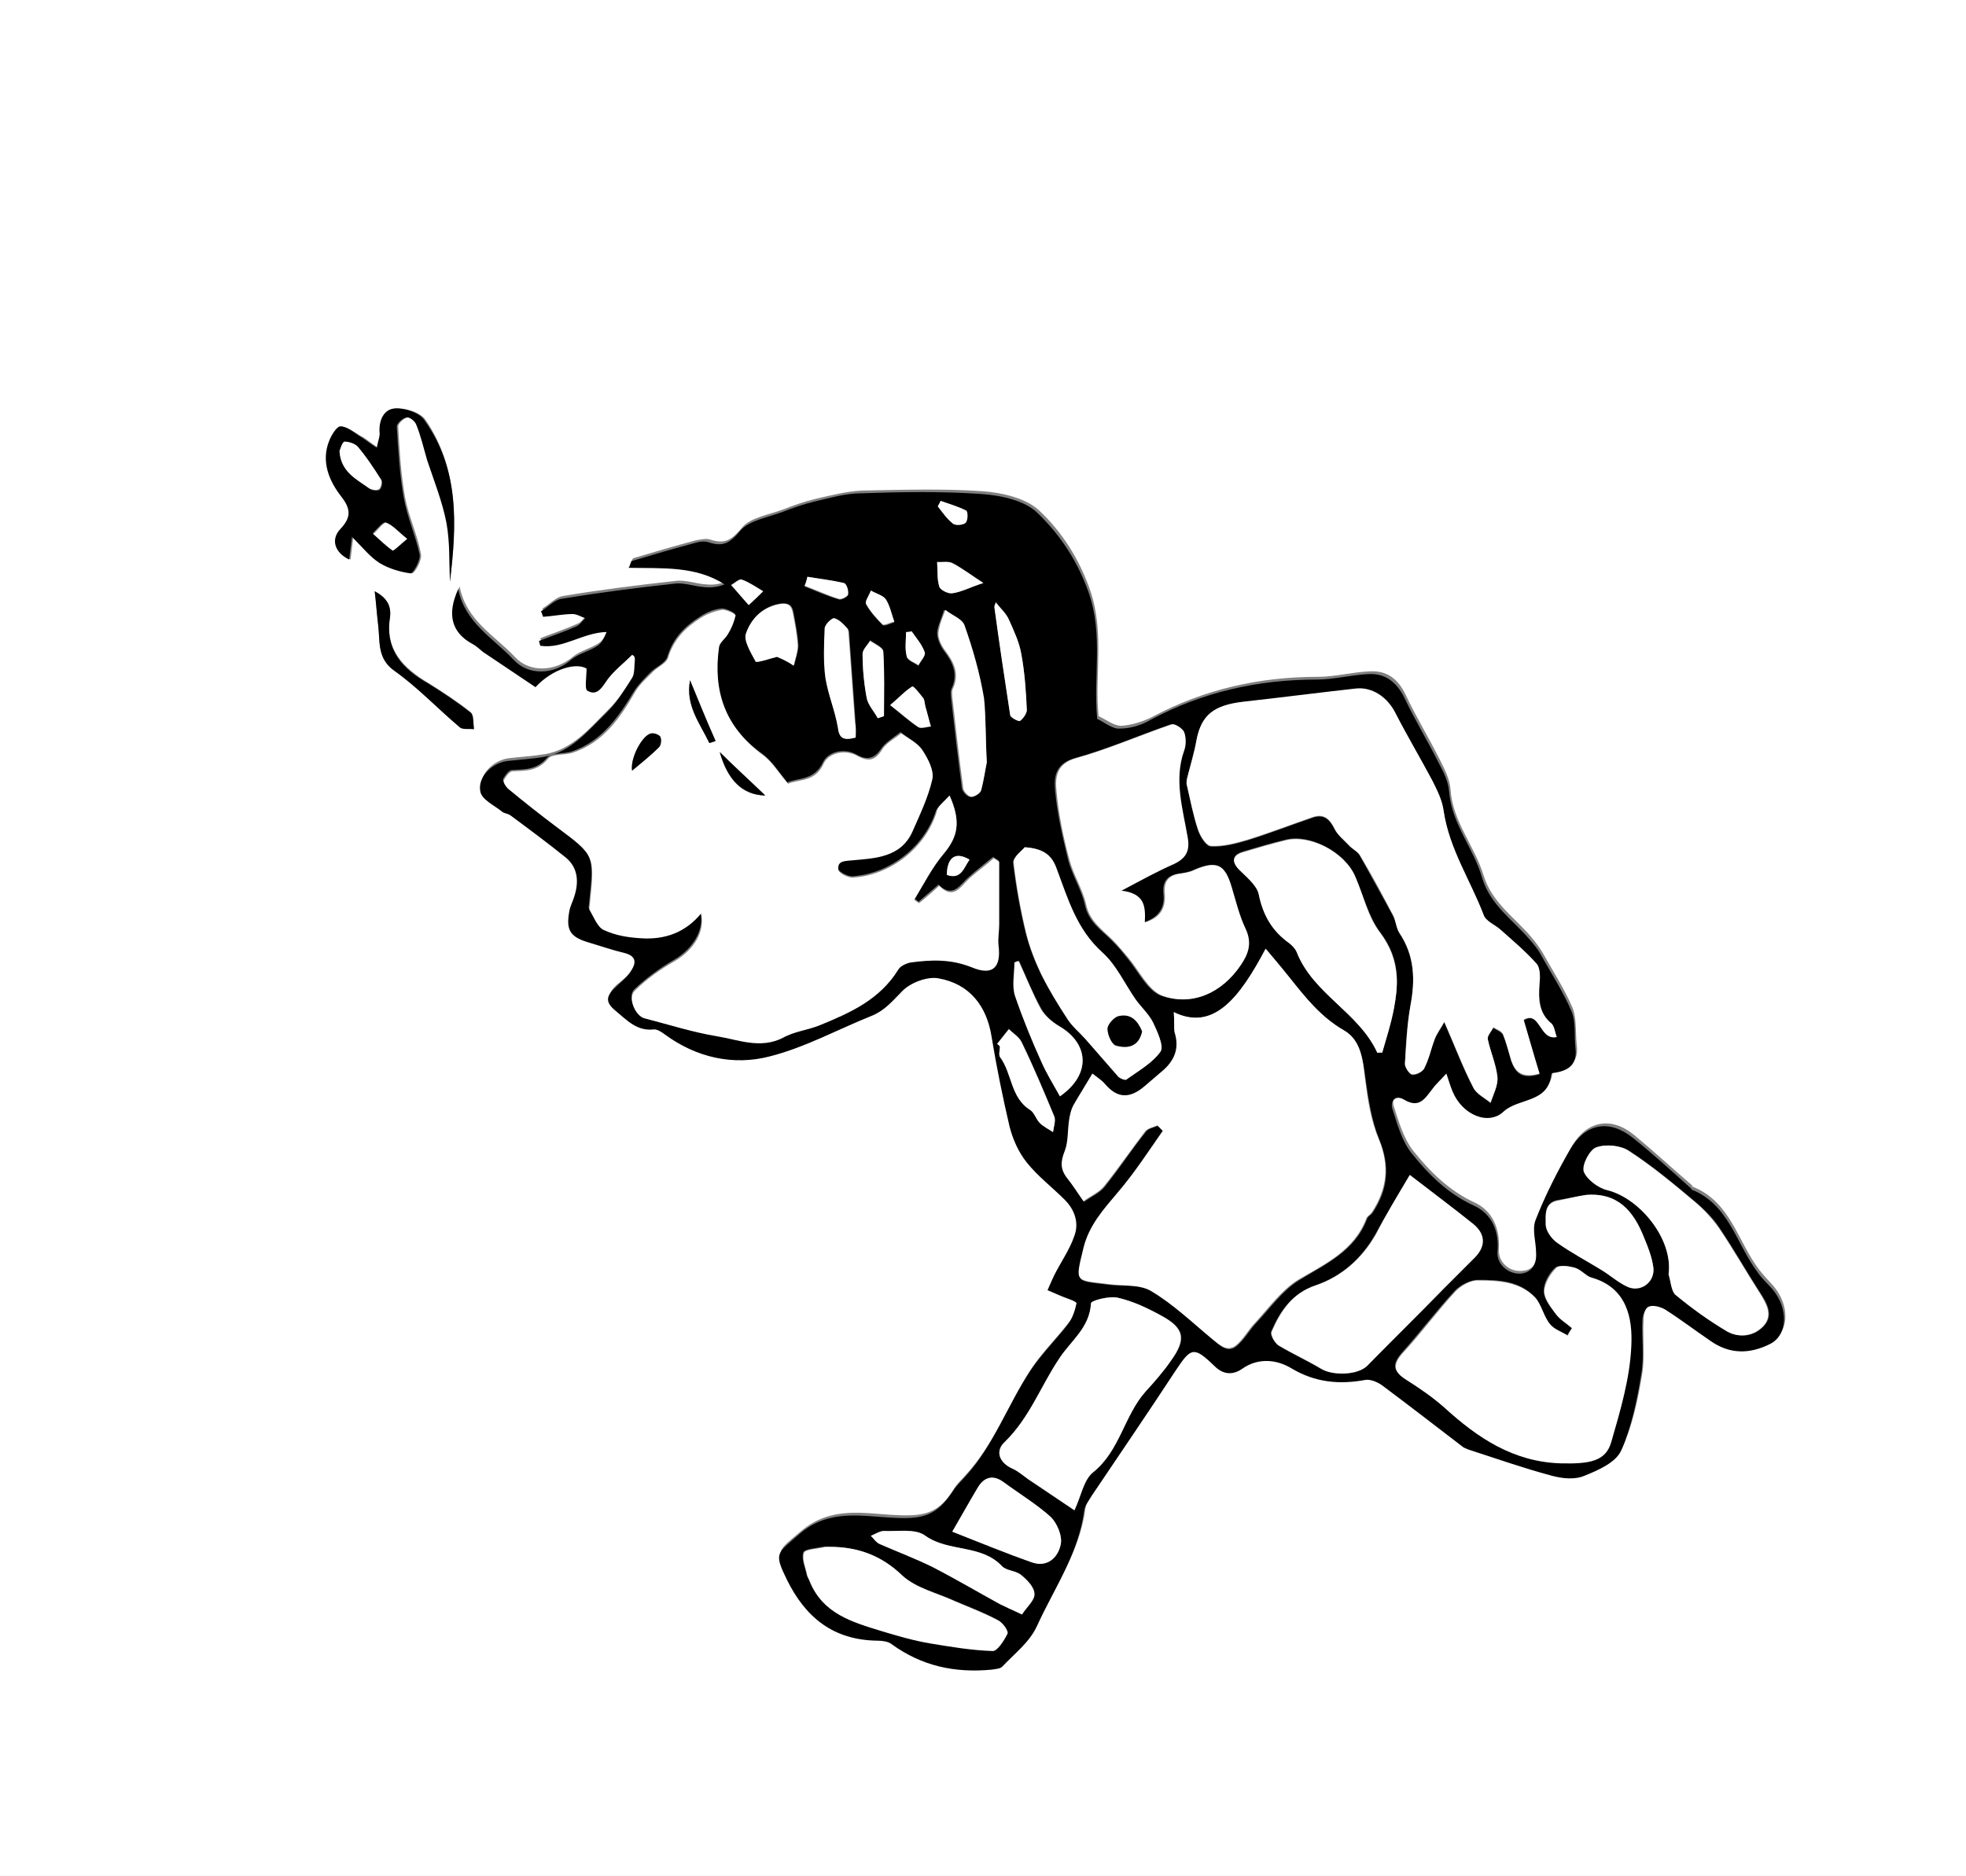 <?xml version="1.0" encoding="utf-8"?>
<!-- Generator: Adobe Illustrator 22.1.0, SVG Export Plug-In . SVG Version: 6.00 Build 0)  -->
<svg version="1.1" id="Layer_1" xmlns="http://www.w3.org/2000/svg" xmlns:xlink="http://www.w3.org/1999/xlink" x="0px" y="0px"
	 viewBox="0 0 284.9 271.9" style="enable-background:new 0 0 284.9 271.9;" xml:space="preserve">
<rect x="0" y="0" width="284.9" height="271.9" fill="#808080" stroke="none"/>
<style type="text/css">
	.st0{fill:#FFFFFF;}
</style>
<g>
	<g>
		<path class="st0" d="M0,271.9C0,181.3,0,90.6,0,0c94.9,0,189.9,0,284.9,0c0,90.6,0,181.3,0,271.9C190,271.9,95,271.9,0,271.9z
			 M91.6,94.9c0.2,0.1,0.4,0.2,0.6,0.3c-0.1,0.9,0.1,2-0.4,2.7c-1.1,1.8-2.2,3.6-3.7,5c-2.6,2.6-5.1,5.7-9.1,6.4
			c-1.8,0.3-3.6,0.4-5.3,0.6c-2.2,0.3-4.3,2.3-3.9,4.4c0.2,1.1,2,2,3.1,2.9c0.4,0.3,1,0.3,1.3,0.6c2.7,2,5.4,4,8,6.1
			c1.8,1.5,1.9,3.5,1.2,5.7c-0.2,0.7-0.6,1.4-0.7,2.1c-0.5,2.8,0.1,3.8,2.8,4.5c1.7,0.5,3.4,1.1,5.1,1.5c2.1,0.5,1.7,1.7,0.9,2.9
			c-0.5,0.8-1.3,1.5-2.1,2.1c-1.3,1.2-1.5,2.1,0,3.4c1.7,1.4,3.1,3,5.6,2.7c0.5-0.1,1.1,0.4,1.5,0.7c4.6,3.4,10,4.5,15.3,3.2
			c5.1-1.3,9.9-3.9,14.8-5.9c1.9-0.7,3-2.2,4.4-3.6c1.2-1.2,3.6-2.1,5.2-1.8c4.5,0.7,7,4,7.7,8.5c0.7,4.4,1.5,8.7,2.6,13
			c0.4,1.8,1.3,3.7,2.5,5.2c1.6,2,3.7,3.6,5.5,5.4c1.5,1.4,2.1,3.3,1.4,5.2c-0.7,2.1-2,3.9-3,5.9c-0.3,0.6-0.6,1.3-0.9,2
			c0.7,0.3,1.4,0.6,2.1,0.9c0.7,0.3,2.1,0.8,2.1,1c-0.1,1-0.5,2.2-1.2,3c-1.7,2.3-3.9,4.4-5.5,6.8c-3.3,5-5.3,10.8-9.4,15.3
			c-0.6,0.7-1.3,1.3-1.8,2.1c-2.2,3.6-4.2,4.1-8.4,3.9c-4.6-0.2-9.4-1.4-13.8,2.3c-3.4,2.9-3.8,2.7-1.9,6.6
			c2.6,5.5,6.7,8.9,13.1,8.9c0.7,0,1.6,0.1,2.1,0.5c4.4,3.2,9.2,4.2,14.5,3.7c0.6-0.1,1.3-0.1,1.6-0.5c1.7-1.8,3.9-3.5,4.9-5.7
			c2.5-5.5,6.1-10.6,6.9-16.8c0.1-0.8,0.6-1.5,1.1-2.2c4.1-6.1,8.2-12.1,12.2-18.2c2.2-3.4,2.6-3.5,5.6-0.6c1.3,1.3,2.7,1.3,4,0.4
			c2.4-1.6,5-1.3,7.1-0.1c3.5,2.1,6.9,2.4,10.8,1.7c0.7-0.1,1.7,0.3,2.4,0.8c4,2.9,7.8,6,11.8,9c0.2,0.1,0.4,0.2,0.7,0.3
			c4,1.3,8,2.7,12.1,3.8c1.5,0.4,3.3,0.5,4.7,0c2-0.8,4.5-1.9,5.3-3.6c1.5-3.4,2.3-7.2,2.9-10.9c0.4-2.6,0-5.3,0.2-8
			c0-0.7,0.4-1.8,0.9-2c0.7-0.2,1.8,0,2.4,0.4c2.2,1.4,4.4,3,6.5,4.5c2.8,1.9,5.7,2,8.7,0.5c2.6-1.3,2.7-5.2,0.3-8
			c-0.7-0.8-1.5-1.6-2.1-2.4c-3.1-4.1-4.1-9.8-9.6-12c-0.1,0-0.1-0.1-0.1-0.2c-2.8-2.4-5.5-4.9-8.4-7.3c-3.3-2.7-6.8-2.1-9,1.6
			c-1.9,3.3-3.7,6.8-5.1,10.4c-0.5,1.3,0,3.1,0.1,4.7c0,1.6-0.5,2.9-2.2,3c-1.9,0.2-3.5-1.3-3.4-3.1c0.2-3-0.9-5.6-3.5-6.8
			c-3.7-1.7-6.5-4.5-8.9-7.5c-1.4-1.8-2.1-4.2-2.8-6.4c-0.4-1.2,0.4-2.1,1.7-1.4c2.2,1.3,3.1-0.2,4.1-1.6c0.5-0.7,1.2-1.3,2-2.2
			c0.4,1.2,0.6,1.9,0.9,2.6c1.4,3.4,5.2,5,7.4,2.9c2.1-2,6.5-1.2,6.9-5.4c0-0.1,0.3-0.2,0.4-0.2c2.1-0.3,3.4-1.2,3.1-3.6
			c-0.2-1.8,0-3.8-0.6-5.4c-1.2-2.8-2.9-5.4-4.4-8.1c-0.5-0.8-1.1-1.6-1.7-2.3c-2.4-2.8-5.6-4.9-6.8-8.8c-1.3-4.3-4.5-7.8-4.8-12.5
			c-0.1-1.4-0.8-2.8-1.5-4.2c-1.6-3.2-3.5-6.3-5-9.5c-1.1-2.3-2.7-3.5-5.1-3.4c-2.6,0.1-5.1,0.8-7.6,0.8c-8.5,0-16.5,1.8-24,5.8
			c-1.4,0.7-3,1.2-4.5,1.3c-1.1,0-2.2-0.9-3.3-1.4c-0.6-6,0.9-12-1.2-18.2c-1.6-4.6-4.1-8.5-7.4-11.6c-1.9-1.8-5.4-2.6-8.2-2.8
			c-5.8-0.4-11.6-0.2-17.4-0.1c-2.3,0.1-4.6,0.7-6.8,1.2c-1.6,0.4-3.1,0.9-4.6,1.5c-2.1,0.8-4.9,1.2-6.1,2.7
			c-1.5,1.8-2.5,2.4-4.6,1.7c-0.6-0.2-1.3,0-2,0.1c-3,0.8-6.1,1.7-9.1,2.6c-0.2,0.1-0.3,0.5-0.5,1c4.9,0,9.7-0.3,13.9,2.4
			c-1,0.4-1.9,0.5-2.9,0.4c-1.5-0.1-3-0.7-4.4-0.5c-5.5,0.6-11,1.3-16.4,2.2c-1,0.2-1.9,1.2-2.9,1.8c0.1,0.3,0.2,0.6,0.3,0.8
			c1.4-0.1,2.8-0.4,4.3-0.4c0.6,0,1.2,0.4,1.8,0.6c-0.4,0.4-0.8,1-1.3,1.2c-1.8,0.8-3.6,1.4-5.4,2.1c0.1,0.2,0.1,0.5,0.2,0.7
			c3.3,0.5,6.2-1.9,9.6-2c-0.3,0.8-0.7,1.6-1.3,2c-1.2,0.8-2.7,1.1-3.8,2c-2.5,2.1-6.2,2.4-8.4,0c-2.9-3.1-7-5.2-8-10.2
			c-1.7,3.7-0.9,6.3,2,7.9c0.6,0.3,1,0.8,1.6,1.2c2.6,1.7,5.1,3.4,7.6,5.1c2.5-2.6,5.8-3.6,7.4-2.7c0,1.3-0.4,2.9,0.1,3.2
			c1.5,0.9,2.2-0.6,3-1.7C89.1,97.1,90.4,96.1,91.6,94.9z M65.2,84.3c1-8.2,1.3-16.3-3.5-23.4c-0.7-1.1-2.9-1.8-4.3-1.7
			c-1.5,0.1-2.4,1.6-2.2,3.4c0,0.6-0.2,1.2-0.4,2.3c-1.1-0.7-1.7-1.3-2.5-1.7c-0.9-0.5-1.8-1.3-2.8-1.4c-0.5,0-1.2,1.3-1.6,2.1
			c-1.2,3,0,5.8,1.7,8c1.5,2,1.5,3.1-0.1,4.8c-1.5,1.5-0.9,3.4,1.3,4.4c0.1-0.9,0.2-1.7,0.4-3.3c1.6,1.6,2.6,2.9,4,3.8
			c1.3,0.8,2.9,1.3,4.5,1.5c0.4,0,1.5-1.9,1.3-2.8c-0.5-2.8-1.8-5.5-2.3-8.2c-0.6-3.4-0.8-6.8-1-10.3c0-0.4,0.8-1.2,1.4-1.3
			c0.4-0.1,1.2,0.6,1.4,1c0.6,1.7,1,3.5,1.6,5.2c0.9,3,2.2,6,2.8,9.1C65.2,78.5,65.1,81.4,65.2,84.3z M54.3,85.7
			c0.2,1.7,0.3,3.2,0.5,4.8c0.3,2.3-0.2,4.8,2.3,6.6c3.4,2.4,6.3,5.5,9.5,8.2c0.5,0.4,1.4,0.2,2.1,0.3c-0.1-0.8,0-2-0.5-2.4
			c-1.9-1.5-4-2.9-6.1-4.2c-3.7-2.2-6.3-4.9-5.6-9.5C56.8,87.6,55.8,86.5,54.3,85.7z"/>
		<path d="M91.6,94.9c-1.2,1.2-2.5,2.2-3.5,3.5c-0.8,1.1-1.5,2.6-3,1.7c-0.4-0.3-0.1-1.9-0.1-3.2c-1.5-0.9-4.9,0-7.4,2.7
			c-2.5-1.7-5.1-3.4-7.6-5.1c-0.5-0.4-1-0.9-1.6-1.2c-2.9-1.6-3.7-4.2-2-7.9c1,4.9,5.1,7.1,8,10.2c2.2,2.4,5.9,2.2,8.4,0
			c1.1-0.9,2.6-1.2,3.8-2c0.6-0.4,1-1.2,1.3-2c-3.5,0.1-6.3,2.5-9.6,2c-0.1-0.2-0.1-0.5-0.2-0.7c1.8-0.7,3.6-1.3,5.4-2.1
			c0.5-0.2,0.9-0.8,1.3-1.2C84.2,89.4,83.6,89,83,89c-1.4,0-2.8,0.3-4.3,0.4c-0.1-0.3-0.2-0.6-0.3-0.8c1-0.6,1.9-1.6,2.9-1.8
			c5.5-0.9,10.9-1.6,16.4-2.2c1.4-0.2,2.9,0.4,4.4,0.5c0.9,0.1,1.9,0,2.9-0.4c-4.2-2.7-9-2.3-13.9-2.4c0.3-0.5,0.3-1,0.5-1
			c3-0.9,6.1-1.8,9.1-2.6c0.6-0.2,1.4-0.3,2-0.1c2.1,0.7,3.1,0.1,4.6-1.7c1.3-1.5,4-1.9,6.1-2.7c1.5-0.6,3-1.1,4.6-1.5
			c2.2-0.5,4.5-1.2,6.8-1.2c5.8-0.2,11.7-0.3,17.4,0.1c2.8,0.2,6.3,0.9,8.2,2.8c3.3,3.2,5.8,7,7.4,11.6c2.1,6.1,0.6,12.2,1.2,18.2
			c1.1,0.5,2.2,1.5,3.3,1.4c1.5,0,3.2-0.5,4.5-1.3c7.5-4,15.5-5.8,24-5.8c2.5,0,5.1-0.7,7.6-0.8c2.4-0.1,4,1.2,5.1,3.4
			c1.5,3.2,3.4,6.3,5,9.5c0.7,1.3,1.4,2.7,1.5,4.2c0.4,4.7,3.6,8.2,4.8,12.5c1.2,3.9,4.4,6,6.8,8.8c0.6,0.7,1.3,1.5,1.7,2.3
			c1.5,2.7,3.2,5.3,4.4,8.1c0.7,1.6,0.4,3.6,0.6,5.4c0.3,2.4-1,3.3-3.1,3.6c-0.2,0-0.4,0.1-0.4,0.2c-0.4,4.2-4.7,3.4-6.9,5.4
			c-2.2,2.1-6,0.5-7.4-2.9c-0.3-0.7-0.5-1.4-0.9-2.6c-0.8,0.9-1.5,1.5-2,2.2c-1.1,1.4-1.9,2.9-4.1,1.6c-1.3-0.8-2.1,0.2-1.7,1.4
			c0.7,2.2,1.4,4.7,2.8,6.4c2.4,3,5.2,5.8,8.9,7.5c2.7,1.2,3.8,3.8,3.5,6.8c-0.1,1.7,1.5,3.2,3.4,3.1c1.7-0.2,2.3-1.5,2.2-3
			c0-1.6-0.6-3.3-0.1-4.7c1.4-3.6,3.2-7.1,5.1-10.4c2.2-3.7,5.6-4.3,9-1.6c2.9,2.3,5.6,4.8,8.4,7.3c0.1,0.1,0.1,0.2,0.1,0.2
			c5.5,2.2,6.5,7.9,9.6,12c0.6,0.9,1.4,1.6,2.1,2.4c2.4,2.8,2.3,6.7-0.3,8c-3,1.5-5.9,1.5-8.7-0.5c-2.2-1.5-4.3-3.1-6.5-4.5
			c-0.7-0.4-1.8-0.7-2.4-0.4c-0.5,0.2-0.9,1.3-0.9,2c-0.1,2.7,0.3,5.4-0.2,8c-0.6,3.7-1.4,7.5-2.9,10.9c-0.8,1.7-3.3,2.8-5.3,3.6
			c-1.4,0.6-3.2,0.4-4.7,0c-4.1-1.1-8.1-2.5-12.1-3.8c-0.2-0.1-0.5-0.2-0.7-0.3c-3.9-3-7.8-6-11.8-9c-0.7-0.5-1.7-0.9-2.4-0.8
			c-3.8,0.7-7.3,0.4-10.8-1.7c-2-1.2-4.7-1.6-7.1,0.1c-1.3,0.9-2.7,0.9-4-0.4c-3-2.9-3.4-2.7-5.6,0.6c-4,6.1-8.1,12.1-12.2,18.2
			c-0.4,0.7-1,1.4-1.1,2.2c-0.8,6.2-4.4,11.3-6.9,16.8c-1,2.2-3.2,3.9-4.9,5.7c-0.3,0.4-1.1,0.4-1.6,0.5c-5.3,0.5-10.1-0.5-14.5-3.7
			c-0.5-0.4-1.4-0.5-2.1-0.5c-6.4-0.1-10.4-3.4-13.1-8.9c-1.9-3.9-1.4-3.7,1.9-6.6c4.3-3.7,9.1-2.5,13.8-2.3
			c4.2,0.2,6.1-0.4,8.4-3.9c0.5-0.8,1.2-1.4,1.8-2.1c4.1-4.5,6.1-10.3,9.4-15.3c1.6-2.4,3.7-4.5,5.5-6.8c0.6-0.8,1-2,1.2-3
			c0-0.3-1.4-0.7-2.1-1c-0.7-0.3-1.4-0.6-2.1-0.9c0.3-0.7,0.6-1.3,0.9-2c1-2,2.3-3.8,3-5.9c0.7-1.9,0-3.8-1.4-5.2
			c-1.8-1.8-3.9-3.4-5.5-5.4c-1.2-1.5-2-3.3-2.5-5.2c-1-4.3-1.9-8.7-2.6-13c-0.7-4.5-3.2-7.7-7.7-8.5c-1.6-0.3-4,0.6-5.2,1.8
			c-1.4,1.4-2.5,2.8-4.4,3.6c-5,2-9.7,4.6-14.8,5.9c-5.3,1.4-10.7,0.2-15.3-3.2c-0.4-0.3-1-0.7-1.5-0.7c-2.5,0.3-3.9-1.3-5.6-2.7
			c-1.6-1.3-1.3-2.2,0-3.4c0.7-0.7,1.5-1.3,2.1-2.1c0.8-1.2,1.2-2.4-0.9-2.9c-1.7-0.4-3.4-1-5.1-1.5c-2.7-0.8-3.3-1.8-2.8-4.5
			c0.1-0.7,0.5-1.4,0.7-2.1c0.7-2.1,0.6-4.2-1.2-5.7c-2.6-2.1-5.3-4.1-8-6.1c-0.4-0.3-1-0.3-1.3-0.6c-1.1-0.9-2.9-1.7-3.1-2.9
			c-0.4-2.1,1.7-4.1,3.9-4.4c1.8-0.2,3.6-0.3,5.3-0.6c4-0.7,6.4-3.8,9.1-6.4c1.5-1.5,2.6-3.3,3.7-5c0.4-0.7,0.3-1.8,0.4-2.7
			C92,95.1,91.8,95,91.6,94.9z M137.6,115.3c-0.8,1-1.7,1.5-2,2.3c-1.6,5-6.5,9-12,9.4c-0.7,0.1-2.1-0.7-2.2-1.1
			c-0.1-1.2,0.8-1.2,2-1.4c3.3-0.3,7-0.4,8.7-4.1c1.2-2.4,2.4-4.9,2.9-7.6c0.3-1.2-0.6-3-1.4-4.2c-0.7-1-2-1.6-3.1-2.5
			c-1,0.8-2.2,1.5-2.8,2.4c-1,1.5-2.1,1.7-3.5,0.9c-1.9-1.1-4.2-0.4-4.9,1c-1.3,2.8-3.7,2.3-5.2,3c-1.3-1.6-2.3-3.2-3.7-4.2
			c-5.4-3.9-7.3-9.2-6.3-15.6c0.1-0.7,1-1.2,1.3-1.9c0.5-0.9,0.9-1.8,1.1-2.7c0-0.2-1.4-0.9-2-0.8c-1.1,0.1-2.2,0.6-3.1,1.2
			c-2.2,1.4-3.9,3.1-4.7,5.8c-0.3,0.9-1.5,1.4-2.3,2.1c-0.8,0.8-1.7,1.7-2.4,2.7c-2.3,3.8-4.7,7.4-9.1,8.9c-1.2,0.4-3,0.2-3.6,0.9
			c-1.5,1.8-3.2,1.7-5.1,1.8c-0.5,0-1,0.8-1.3,1.3c-0.1,0.2,0.3,0.9,0.6,1.2c2.4,1.9,4.7,3.8,7.1,5.6c5.5,4.1,5.5,4.1,4.8,10.9
			c0,0.4-0.2,0.9,0,1.2c0.6,1,1.1,2.4,2,2.8c1.7,0.7,3.7,1,5.5,1.2c3.3,0.2,6.3-0.7,8.6-3.6c0.6,2.6-1.1,5.3-3.8,6.9
			c-2.1,1.2-4.1,2.7-5.8,4.3c-1,1,0.1,3.7,1.4,4c3.5,0.9,7,2,10.5,2.6c3.2,0.5,6.3,2,9.6,0.2c1.6-0.9,3.6-1.1,5.3-1.8
			c4.4-1.8,8.8-3.8,11.4-8.1c0.3-0.5,1.2-0.9,1.8-1c3-0.4,5.8-0.5,8.8,0.7c3,1.3,4.2,0,3.9-3.2c-0.1-1,0.1-2,0.1-3c0-3,0-6,0-9.1
			c-0.3-0.2-0.5-0.3-0.8-0.5c-1.2,1-2.4,1.9-3.5,2.9c-1.3,1.1-2.3,3.2-4.4,1.1c-1,0.9-2,1.7-2.9,2.5c-0.2-0.2-0.5-0.4-0.7-0.5
			c1.4-2.2,2.6-4.6,4.3-6.7C138.8,121.3,139.3,119.1,137.6,115.3z M170.1,146.7c0.1,1.3,0,2.2,0.2,3c0.7,2.2,0.1,3.9-1.5,5.4
			c-0.9,0.8-1.9,1.6-2.8,2.4c-2.2,1.9-4,1.8-5.8-0.3c-0.5-0.6-1.2-1-1.8-1.5c-1,1.7-1.9,3.1-2.7,4.5c-0.4,0.7-0.6,1.6-0.7,2.4
			c-0.2,1.4-0.1,3-0.6,4.3c-0.6,1.5-0.7,2.6,0.3,3.9c0.8,1,1.5,2.1,2.4,3.4c1.1-0.8,2.3-1.3,3-2.2c2.1-2.6,3.9-5.4,6-8
			c0.3-0.4,1.1-0.6,1.7-0.8c0.3,0.3,0.5,0.5,0.8,0.8c-2.2,3-4.1,6.2-6.5,8.9c-2.1,2.4-4.2,4.7-5,8.1c-1.3,5.1-1.3,4.6,3.5,5.2
			c2.1,0.3,4.6-0.1,6.3,1c3.2,1.9,6,4.6,8.9,7c1,0.8,2.1,2,3.4,0.9c1.1-0.9,1.8-2.2,2.8-3.3c2-2.1,3.8-4.7,6.2-6.2
			c3.9-2.4,8.1-4.2,9.9-8.9c0.1-0.4,0.6-0.6,0.8-0.9c2.2-3.3,2.6-6.7,1-10.6c-1.1-2.7-1.6-5.8-2-8.8c-0.4-2.7-0.6-5.6-3.1-7
			c-3.3-1.9-5.6-4.8-7.9-7.7c-1.1-1.3-2.2-2.6-3.4-4.1C179.6,144.7,175.9,149.5,170.1,146.7z M225.6,150.3c-0.2-0.6-0.3-1.4-0.7-1.8
			c-1.9-1.6-1.9-3.7-1.8-5.9c0.1-0.9,0.1-2.2-0.4-2.8c-1.6-1.8-3.5-3.4-5.3-5c-0.8-0.7-2.1-1.2-2.4-2.1c-1.9-5-5-9.6-5.8-15.1
			c-0.2-1.5-0.9-3-1.6-4.3c-1.7-3.3-3.6-6.4-5.3-9.7c-1.3-2.5-3.5-4-5.9-3.7c-5.4,0.6-10.8,1.3-16.2,1.9c-4.4,0.5-6.1,1.9-6.8,5.5
			c-0.4,1.9-1,3.8-1.4,5.7c-0.1,0.3-0.1,0.6,0,0.9c0.5,2.2,0.9,4.3,1.6,6.4c0.3,1,1.2,2.4,1.9,2.4c1.8,0.1,3.6-0.4,5.3-0.9
			c3.2-1,6.3-2.2,9.5-3.3c1.6-0.5,2.4,0.3,3.1,1.7c0.5,0.9,1.4,1.6,2.1,2.4c0.5,0.5,1.3,0.9,1.6,1.5c1.6,2.9,3.2,5.8,4.8,8.7
			c0.4,0.8,0.5,1.8,0.9,2.5c2.2,3.3,2.3,6.7,1.6,10.5c-0.5,2.7-0.7,5.6-0.8,8.4c0,0.5,0.6,1.5,1,1.6c0.6,0.1,1.5-0.4,1.8-0.9
			c0.6-1.3,0.9-2.8,1.5-4.2c0.3-0.8,0.9-1.6,1.4-2.5c1.5,3.5,2.7,6.6,4.2,9.5c0.5,0.9,1.7,1.5,2.5,2.2c0.4-1.2,1.1-2.5,1-3.7
			c-0.2-1.9-1-3.6-1.4-5.5c-0.1-0.5,0.5-1.1,0.8-1.7c0.5,0.3,1.2,0.6,1.4,1c0.5,1.2,0.8,2.5,1.2,3.8c0.6,1.7,1.5,2.7,4.1,1.9
			c-0.8-2.6-1.5-5.1-2.3-7.8C223.2,146.4,223,150.8,225.6,150.3z M227.8,192.5c-0.2,0.3-0.5,0.7-0.7,1c-0.9-0.5-2-0.9-2.6-1.7
			c-0.9-1.1-1.2-2.7-2.1-3.8c-2.2-2.4-5.3-2.5-8.2-2.5c-1.1,0-2.5,0.7-3.3,1.5c-2.7,2.9-5.1,6.1-7.7,9c-1.5,1.7-1.4,2.7,0.5,3.9
			s3.8,2.5,5.5,4c4.9,4.4,10,7.8,16.9,8.1c4.2,0.1,6.5-0.4,7.3-3.1c1.3-4.6,2.7-9.2,2.9-13.9c0.2-4-0.7-8.5-5.8-9.9
			c-0.8-0.2-1.5-1.1-2.3-1.4c-0.9-0.2-2.3-0.4-2.8,0c-0.9,0.8-1.7,2.2-1.7,3.4c0,1.1,0.9,2.3,1.7,3.3
			C226.1,191.3,227,191.8,227.8,192.5z M162.5,129.1c3-1.6,5.2-2.8,7.5-3.9c1.6-0.8,2.3-1.7,1.9-3.9c-0.7-4.1-2-8.2-0.5-12.5
			c0.3-0.8,0.3-1.9,0-2.7c-0.2-0.5-1.3-1.2-1.8-1.1c-4.6,1.6-9.2,3.6-13.9,4.9c-2.8,0.8-3,2.8-2.8,4.7c0.3,3.4,1.1,6.8,1.9,10.1
			c0.6,2.2,1.9,4.2,2.4,6.4c0.5,2.5,2.4,3.7,3.9,5.2c0.8,0.8,1.5,1.6,2.2,2.5c1.6,1.9,2.9,4.7,4.9,5.5c4.4,1.6,8.7-0.4,11.4-4.4
			c1.1-1.6,1.7-3.3,0.7-5.3c-0.9-1.9-1.4-4-2-6c-1-3.3-2.2-3.9-5.4-2.5c-0.6,0.3-1.3,0.4-1.9,0.5c-1.8,0.2-2.6,1.1-2.4,3
			c0.2,1.8-0.5,3.3-2.9,4.1C165.9,131.5,165.9,129.5,162.5,129.1z M204.3,170.3c-1.9,3.2-3.5,5.9-5,8.6c-2,3.5-4.9,6.1-8.7,7.4
			c-3.4,1.2-5.1,3.7-6.4,6.7c-0.2,0.5,0.5,1.6,1,2c2,1.2,4.2,2.2,6.2,3.4c1.7,1,5.3,1,6.6-0.4c3.8-3.7,7.5-7.5,11.2-11.3
			c1.5-1.5,3-3,4.5-4.5c1.6-1.7,1.4-3.4-0.3-4.8C210.5,175,207.4,172.7,204.3,170.3z M155.7,218.9c1-2.2,1.4-4.4,2.7-5.5
			c3.8-3.2,4.5-8.2,7.6-11.7c1.3-1.5,2.6-2.9,3.7-4.5c2.3-3.1,2-4.7-1.4-6.5c-2-1.1-4.1-2.1-6.3-2.6c-1.2-0.3-3.9,0.4-3.9,0.8
			c-0.2,3.5-2.9,5.4-4.6,8c-2.6,4-4.3,8.6-7.9,12.1c-1.5,1.4-0.7,3.1,1.2,3.9c0.8,0.3,1.5,1,2.2,1.5
			C151.1,215.9,153.3,217.3,155.7,218.9z M199.6,152.6c0.2,0,0.5-0.1,0.7-0.1c0.6-2.1,1.2-4.3,1.7-6.4c0.3-1.5,0.5-3.1,0.4-4.7
			c-0.1-2.3-0.9-4.3-2.4-6.3c-1.7-2.3-2.4-5.3-3.6-8.1c-1.5-3.5-6.6-6.2-10.1-5.3c-2.1,0.5-4.1,1.1-6.1,1.7
			c-1.4,0.4-1.9,1.2-0.7,2.5c1.1,1.1,2.6,2.3,2.9,3.6c0.6,3,1.9,5.4,4.4,7.1c0.5,0.3,0.9,0.8,1.1,1.3
			C190.3,144.1,196.9,146.7,199.6,152.6z M148.5,122.8c-0.4,0.5-1.7,1.4-1.7,2.2c0.4,3.4,1,6.8,1.8,10.1c0.5,2,1.3,4.1,2.2,6
			c1.1,2.3,2.5,4.4,3.8,6.5c0.7,1.1,1.7,1.9,2.6,2.9c1.6,1.8,3.2,3.7,4.8,5.5c0.2,0.3,0.9,0.6,1.1,0.4c1.8-1.3,3.8-2.4,5-4.1
			c0.5-0.8-0.4-2.9-1.1-4.2c-0.6-1.2-1.7-2.2-2.5-3.3c-1.6-2.3-2.8-5-4.8-6.8c-3.7-3.3-5-7.7-6.6-12
			C152.6,124.1,151.4,123,148.5,122.8z M241.8,184.7c0.3,1,0.3,2.3,1,2.9c2.4,2,4.9,3.8,7.6,5.4c1.8,1,3.9,0.7,5.3-0.9
			c1.3-1.5,0.4-3.2-0.6-4.7c-2-3.1-3.8-6.3-5.9-9.4c-0.9-1.4-2.2-2.7-3.5-3.8c-3.1-2.6-6.2-5.2-9.6-7.4c-1.2-0.8-3.4-1-4.7-0.5
			c-1,0.4-2.1,2.6-1.8,3.5c0.4,1.2,2,2.4,3.4,2.7C237.8,173.7,242.5,179.7,241.8,184.7z M120.2,224.2c-0.3,0-0.7-0.1-1,0
			c-1,0.2-2.6,0.3-2.8,0.8c-0.3,1,0.3,2.2,0.5,3.3c0.1,0.3,0.3,0.6,0.4,0.9c1.9,4.6,6.1,5.9,10.3,7.1c2.4,0.7,4.7,1.4,7.1,1.8
			c3,0.5,6,1,9,1.1c0.8,0,1.7-1.5,2.2-2.5c0.2-0.4-0.7-1.6-1.3-1.9c-2-1.1-4.2-1.9-6.3-2.8c-2.6-1.2-5.6-1.8-7.6-3.7
			C127.7,225.5,124.3,224.2,120.2,224.2z M229.8,173.2c-1.3,0.2-2.6,0.5-3.9,0.7c-2.2,0.3-1.9,2.2-1.9,3.5c0,0.9,0.8,2,1.6,2.6
			c2.1,1.5,4.3,2.7,6.5,4c1.2,0.8,2.4,1.8,3.7,2.4c1.9,0.9,4-0.5,3.8-2.7c-0.2-1.5-0.8-3-1.4-4.5
			C236.7,175.5,234.4,172.8,229.8,173.2z M138,222c4,1.6,7.7,3.1,11.4,4.4c2.3,0.8,3.9-0.6,4.3-2.5c0.3-1.2-0.5-3.1-1.4-4
			c-2.1-1.9-4.6-3.4-6.9-5.1c-1.6-1.1-2.8-0.7-3.7,0.8C140.5,217.6,139.4,219.6,138,222z M143,110.5c-0.2-3.5-0.1-6.5-0.6-9.3
			c-0.6-3.5-1.6-7.1-2.8-10.5c-0.3-1-1.8-1.5-2.8-2.3c-0.3,1.1-0.9,2.2-1,3.3c0,0.8,0.4,1.8,0.9,2.5c1.3,1.7,2.2,3.4,1.2,5.6
			c-0.2,0.4-0.1,0.8-0.1,1.2c0.5,4.4,1,8.8,1.6,13.3c0.1,0.5,0.8,1.2,1.2,1.2c0.5,0,1.3-0.5,1.4-1C142.6,113,142.8,111.4,143,110.5z
			 M148.1,234c0.7-1.1,1.9-2.1,1.8-3c0-0.9-1.1-2-1.9-2.7c-0.8-0.6-2.2-0.6-2.8-1.3c-3-3.2-7.7-2-11.1-4.4c-1.4-1-4-0.6-6-0.7
			c-0.6,0-1.3,0.4-1.9,0.7c0.4,0.4,0.8,1,1.3,1.2c2.5,1.1,5.2,2,7.6,3.3c3.3,1.7,6.6,3.6,9.8,5.4C145.7,232.9,146.6,233.3,148.1,234
			z M153.6,158.9c4.6-3.2,4.2-7.7-0.1-10.2c-1-0.6-2.1-1.5-2.6-2.5c-1.2-2.2-2.2-4.6-3.2-6.9c-0.2,0.1-0.4,0.2-0.6,0.2
			c0,1.6-0.4,3.4,0.1,4.9c1,3.2,2.4,6.4,3.8,9.5C151.6,155.5,152.6,157.1,153.6,158.9z M124,106.9c0-0.7,0-1.4,0-2
			c-0.3-4.2-0.6-8.3-0.9-12.5c0-0.4,0-1-0.2-1.2c-0.6-0.6-1.2-1.4-1.9-1.5c-0.4-0.1-1.4,0.9-1.4,1.5c-0.1,2.3-0.2,4.7,0.1,7.1
			c0.3,2.4,1.4,4.7,1.8,7.2C121.6,107,122.2,107.3,124,106.9z M112.6,95.2c0.7,0.3,1.6,0.7,2.5,1.2c0.2-1,0.6-2,0.6-2.9
			c-0.1-1.6-0.4-3.1-0.7-4.7c-0.2-1.2-0.8-1.5-2.1-1.3c-2.5,0.5-4,2.3-4.7,4.2c-0.4,1.1,0.6,2.9,1.4,4.1
			C109.7,96.1,111.4,95.5,112.6,95.2z M144.5,151.3c0.1,0.1,0.3,0.2,0.4,0.3c0,0.5-0.2,1.1,0,1.5c1.8,2.4,1.5,5.9,4.4,7.7
			c0.6,0.4,0.9,1.4,1.4,1.9s1.3,0.9,1.9,1.3c0.1-0.7,0.4-1.6,0.2-2.2c-1.5-3.6-3-7.2-4.7-10.7c-0.4-0.8-1.3-1.3-1.9-2
			C145.6,149.9,145,150.6,144.5,151.3z M144.3,87.3c-0.1,0.2-0.2,0.5-0.2,0.7c0.8,5.2,1.5,10.5,2.3,15.7c0.1,0.4,1.2,0.9,1.4,0.8
			c0.5-0.3,1-1.1,1-1.6c-0.2-2.7-0.3-5.5-0.8-8.1c-0.3-1.7-1.1-3.4-1.8-5C145.8,88.9,145,88.2,144.3,87.3z M127.2,104.1
			c0.3-0.1,0.6-0.2,0.9-0.4c0-3.1,0.1-6.2-0.1-9.3c0-0.6-1.2-1.1-1.9-1.6c-0.4,0.7-1.1,1.3-1.1,1.9c0,2.1,0.2,4.3,0.6,6.4
			C125.8,102.2,126.6,103.1,127.2,104.1z M129,102.2c1.7,1.4,2.8,2.4,4.1,3.2c0.4,0.3,1.2,0,1.8-0.1c-0.3-1-0.5-1.9-0.8-2.9
			c-0.1-0.4-0.1-0.9-0.3-1.2c-0.5-0.7-1.4-1.8-1.6-1.7C131.3,100.1,130.5,100.9,129,102.2z M142.5,84.5c-1.7-1.1-3-2.1-4.4-2.9
			c-0.6-0.3-1.5-0.1-2.3-0.2c0.1,1.2-0.1,2.4,0.3,3.5c0.2,0.5,1.3,1.1,1.9,1C139.3,85.8,140.6,85.1,142.5,84.5z M126.2,85.6
			c-0.3,0.8-0.9,1.6-0.7,2c0.6,1.1,1.5,2.1,2.4,3c0.3,0.2,1.1-0.2,1.7-0.4c-0.4-1.1-0.6-2.3-1.2-3.2C128,86.3,127.1,86.1,126.2,85.6
			z M117,83.6c-0.1,0.5-0.3,0.9-0.4,1.4c1.7,0.7,3.3,1.4,5,1.9c0.3,0.1,1.3-0.4,1.3-0.7c0-0.5-0.3-1.5-0.6-1.6
			C120.6,84.1,118.8,83.9,117,83.6z M108.5,87.7c0.9-0.9,1.5-1.5,2-2c-1-0.6-2-1.3-3.1-1.7c-0.3-0.1-1,0.5-1.5,0.8
			C106.7,85.7,107.5,86.5,108.5,87.7z M136.3,72.6c-0.1,0.3-0.3,0.5-0.4,0.8c0.7,0.8,1.4,1.8,2.2,2.5c0.4,0.3,1.5,0.2,1.8-0.1
			s0.3-1.6,0.1-1.8C138.8,73.4,137.5,73.1,136.3,72.6z M132.1,91.5c-0.3,0.1-0.6,0.1-0.8,0.2c0,1.2-0.2,2.4,0.1,3.5
			c0.1,0.5,1.1,0.9,1.7,1.3c0.3-0.7,1.1-1.5,0.9-1.9C133.6,93.4,132.8,92.5,132.1,91.5z M137.2,126.8c2.1,0.7,2.5-1.1,3.3-2.2
			C138.5,123.4,137.2,124.2,137.2,126.8z"/>
		<path d="M65.2,84.3c-0.1-2.8,0-5.7-0.5-8.5c-0.6-3.1-1.8-6.1-2.8-9.1c-0.5-1.7-0.9-3.5-1.6-5.2c-0.2-0.5-1-1.1-1.4-1
			c-0.6,0.1-1.4,0.9-1.4,1.3c0.2,3.4,0.4,6.9,1,10.3c0.5,2.8,1.7,5.5,2.3,8.2c0.2,0.9-1,2.9-1.3,2.8c-1.5-0.2-3.2-0.7-4.5-1.5
			c-1.4-0.9-2.4-2.2-4-3.8c-0.2,1.6-0.3,2.4-0.4,3.3c-2.1-1-2.7-2.9-1.3-4.4c1.6-1.7,1.6-2.9,0.1-4.8c-1.7-2.2-2.9-5-1.7-8
			c0.3-0.8,1.1-2.1,1.6-2.1c0.9,0,1.9,0.8,2.8,1.4c0.7,0.4,1.4,1,2.5,1.7c0.2-1.1,0.5-1.7,0.4-2.3c-0.1-1.8,0.7-3.3,2.2-3.4
			c1.4-0.1,3.6,0.6,4.3,1.7C66.6,68,66.2,76.1,65.2,84.3z M49.2,65.4c0.2,3,2.5,4.1,4.3,5.4c0.4,0.3,1.1,0.4,1.5,0.2
			c0.3-0.2,0.5-1.1,0.3-1.4c-1.1-1.7-2.2-3.3-3.4-4.8c-0.4-0.5-1.3-0.8-1.9-0.7C49.6,64,49.3,65.1,49.2,65.4z M59,78.1
			c-1.3-1.1-2.1-2-3.1-2.4c-0.4-0.1-1.3,1-1.9,1.6c0.9,0.8,1.8,1.7,2.8,2.4C57,80,57.8,79.1,59,78.1z"/>
		<path d="M54.3,85.7c1.5,0.8,2.5,1.9,2.2,3.9c-0.7,4.7,1.9,7.4,5.6,9.5c2.1,1.3,4.2,2.7,6.1,4.2c0.5,0.4,0.3,1.6,0.5,2.4
			c-0.7-0.1-1.7,0.1-2.1-0.3c-3.2-2.7-6.1-5.8-9.5-8.2c-2.5-1.8-2-4.3-2.3-6.6C54.6,88.9,54.5,87.3,54.3,85.7z"/>
		<path class="st0" d="M137.6,115.3c1.7,3.8,1.2,6-0.8,8.4c-1.7,2-2.9,4.4-4.3,6.7c0.2,0.2,0.5,0.4,0.7,0.5c1-0.8,1.9-1.6,2.9-2.5
			c2.1,2.1,3.1,0.1,4.4-1.1c1.1-1,2.4-1.9,3.5-2.9c0.3,0.2,0.5,0.3,0.8,0.5c0,3,0,6,0,9.1c0,1-0.2,2-0.1,3c0.4,3.2-0.8,4.5-3.9,3.2
			c-3-1.2-5.8-1.1-8.8-0.7c-0.6,0.1-1.5,0.5-1.8,1c-2.7,4.4-7,6.3-11.4,8.1c-1.7,0.7-3.7,0.9-5.3,1.8c-3.3,1.7-6.5,0.3-9.6-0.2
			c-3.6-0.6-7-1.7-10.5-2.6c-1.3-0.3-2.5-3-1.4-4c1.7-1.7,3.7-3.1,5.8-4.3c2.7-1.6,4.4-4.2,3.8-6.9c-2.3,2.8-5.3,3.8-8.6,3.6
			c-1.9-0.1-3.8-0.4-5.5-1.2c-0.9-0.4-1.4-1.8-2-2.8c-0.2-0.3,0-0.8,0-1.2c0.7-6.8,0.7-6.8-4.8-10.9c-2.4-1.8-4.8-3.7-7.1-5.6
			c-0.3-0.3-0.7-0.9-0.6-1.2c0.3-0.5,0.8-1.3,1.3-1.3c1.9-0.1,3.6,0,5.1-1.8c0.6-0.8,2.4-0.5,3.6-0.9c4.5-1.5,6.9-5.1,9.1-8.9
			c0.6-1,1.5-1.8,2.4-2.7c0.7-0.8,2-1.3,2.3-2.1c0.8-2.7,2.5-4.4,4.7-5.8c0.9-0.6,2-1,3.1-1.2c0.7-0.1,2.1,0.7,2,0.8
			c-0.2,0.9-0.6,1.9-1.1,2.7c-0.4,0.7-1.2,1.2-1.3,1.9c-0.9,6.4,0.9,11.6,6.3,15.6c1.4,1,2.3,2.6,3.7,4.2c1.6-0.7,4-0.2,5.2-3
			c0.7-1.4,3-2.1,4.9-1c1.5,0.8,2.5,0.7,3.5-0.9c0.6-1,1.8-1.6,2.8-2.4c1.1,0.8,2.4,1.4,3.1,2.5c0.8,1.2,1.7,2.9,1.4,4.2
			c-0.6,2.6-1.8,5.1-2.9,7.6c-1.7,3.7-5.4,3.8-8.7,4.1c-1.2,0.1-2.2,0.1-2,1.4c0.1,0.5,1.5,1.2,2.2,1.1c5.5-0.4,10.4-4.4,12-9.4
			C135.8,116.9,136.7,116.3,137.6,115.3z M91.6,111.7c1.5-1.2,2.7-2.2,3.9-3.4c0.3-0.3,0.3-1.1,0.2-1.5c-0.1-0.3-0.8-0.5-1.3-0.5
			C93.1,106.5,91.3,109.8,91.6,111.7z M110.9,115.3c-2.5-2.4-4.7-4.4-6.6-6.3C105.4,113,107.5,115.3,110.9,115.3z M100,98.6
			c-0.7,3.6,1.4,6.2,2.8,9.1c0.3-0.1,0.6-0.2,0.9-0.3C102.4,104.5,101.2,101.5,100,98.6z"/>
		<path class="st0" d="M170.1,146.7c5.7,2.8,9.5-2,13.3-9.2c1.2,1.4,2.3,2.7,3.4,4.1c2.3,2.9,4.6,5.8,7.9,7.7c2.5,1.4,2.8,4.3,3.1,7
			c0.4,3,0.8,6,2,8.8c1.6,3.9,1.2,7.2-1,10.6c-0.2,0.3-0.7,0.6-0.8,0.9c-1.8,4.7-6,6.6-9.9,8.9c-2.4,1.5-4.2,4-6.2,6.2
			c-1,1-1.7,2.4-2.8,3.3c-1.3,1-2.4-0.1-3.4-0.9c-2.9-2.4-5.7-5.1-8.9-7c-1.7-1-4.2-0.7-6.3-1c-4.8-0.6-4.7-0.2-3.5-5.2
			c0.8-3.3,2.9-5.6,5-8.1c2.4-2.8,4.4-5.9,6.5-8.9c-0.3-0.3-0.5-0.5-0.8-0.8c-0.6,0.3-1.3,0.4-1.7,0.8c-2,2.6-3.9,5.4-6,8
			c-0.7,0.9-1.9,1.4-3,2.2c-0.9-1.3-1.6-2.4-2.4-3.4c-1-1.3-0.9-2.4-0.3-3.9c0.5-1.3,0.4-2.9,0.6-4.3c0.1-0.8,0.3-1.7,0.7-2.4
			c0.8-1.4,1.7-2.8,2.7-4.5c0.6,0.5,1.3,0.9,1.8,1.5c1.8,2.1,3.6,2.2,5.8,0.3c0.9-0.8,1.9-1.6,2.8-2.4c1.6-1.5,2.2-3.2,1.5-5.4
			C170.1,148.9,170.2,148,170.1,146.7z"/>
		<path class="st0" d="M225.6,150.3c-2.5,0.6-2.4-3.9-4.8-2.5c0.8,2.7,1.5,5.2,2.3,7.8c-2.5,0.7-3.5-0.2-4.1-1.9
			c-0.4-1.3-0.7-2.6-1.2-3.8c-0.2-0.5-0.9-0.7-1.4-1c-0.3,0.6-0.9,1.2-0.8,1.7c0.4,1.9,1.2,3.6,1.4,5.5c0.1,1.2-0.6,2.5-1,3.7
			c-0.9-0.7-2.1-1.3-2.5-2.2c-1.5-2.9-2.6-5.9-4.2-9.5c-0.5,0.9-1.1,1.7-1.4,2.5c-0.5,1.4-0.8,2.9-1.5,4.2c-0.2,0.5-1.2,1-1.8,0.9
			c-0.4-0.1-1.1-1.1-1-1.6c0.2-2.8,0.3-5.6,0.8-8.4c0.7-3.7,0.6-7.2-1.6-10.5c-0.5-0.7-0.5-1.7-0.9-2.5c-1.5-2.9-3.1-5.9-4.8-8.7
			c-0.3-0.6-1.1-0.9-1.6-1.5c-0.8-0.8-1.7-1.5-2.1-2.4c-0.7-1.4-1.5-2.2-3.1-1.7c-3.2,1.1-6.3,2.3-9.5,3.3c-1.7,0.5-3.6,1-5.3,0.9
			c-0.7,0-1.6-1.5-1.9-2.4c-0.7-2.1-1.1-4.3-1.6-6.4c-0.1-0.3,0-0.6,0-0.9c0.5-1.9,1.1-3.8,1.4-5.7c0.7-3.5,2.4-5,6.8-5.5
			c5.4-0.6,10.8-1.3,16.2-1.9c2.4-0.3,4.7,1.2,5.9,3.7c1.7,3.3,3.6,6.5,5.3,9.7c0.7,1.4,1.4,2.8,1.6,4.3c0.8,5.5,3.9,10.1,5.8,15.1
			c0.3,0.9,1.6,1.4,2.4,2.1c1.8,1.6,3.7,3.2,5.3,5c0.5,0.6,0.5,1.9,0.4,2.8c-0.2,2.2-0.2,4.3,1.8,5.9
			C225.3,148.9,225.3,149.7,225.6,150.3z"/>
		<path class="st0" d="M227.8,192.5c-0.8-0.7-1.7-1.2-2.3-2c-0.7-1-1.7-2.2-1.7-3.3s0.8-2.5,1.7-3.4c0.5-0.5,1.9-0.3,2.8,0
			c0.8,0.2,1.5,1.1,2.3,1.4c5.2,1.4,6,5.9,5.8,9.9c-0.2,4.7-1.6,9.4-2.9,13.9c-0.8,2.8-3.1,3.2-7.3,3.1c-6.9-0.2-12.1-3.7-16.9-8.1
			c-1.7-1.5-3.6-2.8-5.5-4s-2-2.2-0.5-3.9c2.7-2.9,5-6.1,7.7-9c0.8-0.8,2.2-1.6,3.3-1.5c2.9,0,6,0.2,8.2,2.5c0.9,1,1.2,2.7,2.1,3.8
			c0.6,0.8,1.7,1.1,2.6,1.7C227.4,193.1,227.6,192.8,227.8,192.5z"/>
		<path class="st0" d="M162.5,129.1c3.5,0.4,3.5,2.4,3.4,4.6c2.4-0.7,3-2.2,2.9-4.1c-0.2-1.9,0.6-2.8,2.4-3c0.6-0.1,1.3-0.2,1.9-0.5
			c3.2-1.4,4.4-0.9,5.4,2.5c0.6,2,1.1,4.1,2,6c1,2.1,0.4,3.7-0.7,5.3c-2.7,4-7,6-11.4,4.4c-2-0.8-3.3-3.6-4.9-5.5
			c-0.7-0.8-1.4-1.7-2.2-2.5c-1.6-1.6-3.4-2.8-3.9-5.2c-0.5-2.2-1.8-4.2-2.4-6.4c-0.9-3.3-1.6-6.7-1.9-10.1c-0.2-1.9,0-3.9,2.8-4.7
			c4.7-1.3,9.2-3.3,13.9-4.9c0.4-0.2,1.6,0.6,1.8,1.1c0.3,0.8,0.3,1.9,0,2.7c-1.5,4.2-0.2,8.4,0.5,12.5c0.4,2.1-0.3,3.1-1.9,3.9
			C167.7,126.3,165.5,127.5,162.5,129.1z"/>
		<path class="st0" d="M204.3,170.3c3.1,2.4,6.2,4.7,9.2,7.1c1.7,1.4,1.9,3.1,0.3,4.8c-1.5,1.5-3,3-4.5,4.5
			c-3.7,3.8-7.5,7.5-11.2,11.3c-1.4,1.3-5,1.4-6.6,0.4c-2-1.2-4.2-2.2-6.2-3.4c-0.6-0.4-1.2-1.5-1-2c1.3-3,3-5.6,6.4-6.7
			c3.8-1.3,6.7-3.9,8.7-7.4C200.8,176.1,202.4,173.5,204.3,170.3z"/>
		<path class="st0" d="M155.7,218.9c-2.4-1.6-4.5-3.1-6.7-4.5c-0.7-0.5-1.4-1.1-2.2-1.5c-1.9-0.8-2.7-2.5-1.2-3.9
			c3.6-3.5,5.2-8.1,7.9-12.1c1.7-2.6,4.4-4.4,4.6-8c0-0.4,2.7-1.1,3.9-0.8c2.2,0.5,4.3,1.5,6.3,2.6c3.3,1.8,3.6,3.4,1.4,6.5
			c-1.1,1.6-2.4,3.1-3.7,4.5c-3.1,3.5-3.7,8.6-7.6,11.7C157,214.5,156.7,216.8,155.7,218.9z"/>
		<path class="st0" d="M199.6,152.6c-2.7-5.9-9.3-8.5-11.7-14.6c-0.2-0.5-0.7-1-1.1-1.3c-2.5-1.8-3.8-4.1-4.4-7.1
			c-0.3-1.3-1.8-2.5-2.9-3.6c-1.2-1.3-0.7-2.1,0.7-2.5c2-0.6,4.1-1.2,6.1-1.7c3.5-0.9,8.6,1.7,10.1,5.3c1.2,2.7,1.8,5.8,3.6,8.1
			c1.5,2,2.2,4,2.4,6.3c0.1,1.5-0.1,3.1-0.4,4.7c-0.4,2.2-1.1,4.3-1.7,6.4C200.1,152.5,199.8,152.6,199.6,152.6z"/>
		<path class="st0" d="M148.5,122.8c2.9,0.2,4,1.3,4.7,3.3c1.6,4.3,2.9,8.7,6.6,12c2,1.8,3.2,4.5,4.8,6.8c0.8,1.1,1.9,2.1,2.5,3.3
			c0.6,1.3,1.6,3.4,1.1,4.2c-1.2,1.7-3.2,2.8-5,4.1c-0.2,0.1-0.8-0.2-1.1-0.4c-1.6-1.8-3.2-3.7-4.8-5.5c-0.9-1-1.9-1.8-2.6-2.9
			c-1.4-2.1-2.7-4.3-3.8-6.5c-0.9-1.9-1.7-3.9-2.2-6c-0.8-3.3-1.4-6.7-1.8-10.1C146.8,124.2,148.1,123.3,148.5,122.8z M165.5,149.5
			c-0.6-1.4-1.6-2.6-3.5-2.1c-0.7,0.2-1.5,1.1-1.5,1.8c0,0.8,0.6,2.2,1.2,2.4C163.3,152,165,151.8,165.5,149.5z"/>
		<path class="st0" d="M241.8,184.7c0.7-5-4.1-11-8.9-12.2c-1.3-0.3-3-1.6-3.4-2.7c-0.3-1,0.9-3.2,1.8-3.5c1.4-0.5,3.5-0.3,4.7,0.5
			c3.4,2.2,6.5,4.8,9.6,7.4c1.3,1.1,2.5,2.4,3.5,3.8c2.1,3.1,3.9,6.3,5.9,9.4c1,1.6,1.9,3.2,0.6,4.7c-1.3,1.5-3.5,1.9-5.3,0.9
			c-2.7-1.6-5.2-3.4-7.6-5.4C242.2,187,242.1,185.6,241.8,184.7z"/>
		<path class="st0" d="M120.2,224.2c4.1,0,7.5,1.2,10.6,4.2c2,1.8,5,2.5,7.6,3.7c2.1,0.9,4.2,1.7,6.3,2.8c0.6,0.3,1.5,1.5,1.3,1.9
			c-0.5,1-1.5,2.6-2.2,2.5c-3-0.1-6-0.6-9-1.1c-2.4-0.4-4.8-1.1-7.1-1.8c-4.2-1.3-8.4-2.5-10.3-7.1c-0.1-0.3-0.3-0.6-0.4-0.9
			c-0.2-1.1-0.8-2.3-0.5-3.3c0.1-0.5,1.8-0.6,2.8-0.8C119.5,224.2,119.9,224.2,120.2,224.2z"/>
		<path class="st0" d="M229.8,173.2c4.6-0.4,6.9,2.3,8.4,6.1c0.6,1.4,1.2,2.9,1.4,4.5c0.2,2.1-1.9,3.6-3.8,2.7
			c-1.3-0.6-2.4-1.6-3.7-2.4c-2.1-1.3-4.4-2.5-6.5-4c-0.8-0.6-1.6-1.7-1.6-2.6c0-1.3-0.3-3.2,1.9-3.5
			C227.3,173.7,228.5,173.4,229.8,173.2z"/>
		<path class="st0" d="M138,222c1.4-2.4,2.5-4.4,3.7-6.4c0.9-1.5,2.2-1.9,3.7-0.8c2.3,1.7,4.8,3.2,6.9,5.1c0.9,0.9,1.7,2.8,1.4,4
			c-0.4,1.9-2,3.4-4.3,2.5C145.7,225.1,142.1,223.6,138,222z"/>
		<path class="st0" d="M143,110.5c-0.2,0.9-0.4,2.5-0.8,4c-0.1,0.5-1,1-1.4,1s-1.1-0.7-1.2-1.2c-0.6-4.4-1.1-8.8-1.6-13.3
			c0-0.4-0.1-0.9,0.1-1.2c1-2.2,0.1-3.9-1.2-5.6c-0.5-0.7-1-1.7-0.9-2.5c0.1-1.1,0.6-2.2,1-3.3c1,0.8,2.5,1.3,2.8,2.3
			c1.2,3.4,2.2,6.9,2.8,10.5C142.9,104,142.8,107,143,110.5z"/>
		<path class="st0" d="M148.1,234c-1.5-0.7-2.4-1.1-3.2-1.5c-3.3-1.8-6.5-3.7-9.8-5.4c-2.5-1.2-5.1-2.2-7.6-3.3
			c-0.5-0.2-0.9-0.8-1.3-1.2c0.6-0.2,1.3-0.7,1.9-0.7c2,0.1,4.6-0.4,6,0.7c3.4,2.4,8.1,1.2,11.1,4.4c0.7,0.7,2,0.6,2.8,1.3
			c0.9,0.7,1.9,1.8,1.9,2.7C150,231.9,148.8,232.9,148.1,234z"/>
		<path class="st0" d="M153.6,158.9c-1-1.8-2-3.4-2.7-5c-1.4-3.1-2.7-6.3-3.8-9.5c-0.5-1.5-0.1-3.2-0.1-4.9c0.2-0.1,0.4-0.2,0.6-0.2
			c1.1,2.3,2,4.7,3.2,6.9c0.6,1,1.6,1.9,2.6,2.5C157.8,151.2,158.2,155.7,153.6,158.9z"/>
		<path class="st0" d="M124,106.9c-1.8,0.5-2.4,0.1-2.6-1.5c-0.4-2.4-1.4-4.7-1.8-7.2c-0.3-2.3-0.2-4.7-0.1-7.1
			c0-0.6,1.1-1.6,1.4-1.5c0.7,0.2,1.4,0.9,1.9,1.5c0.2,0.3,0.1,0.8,0.2,1.2c0.3,4.2,0.6,8.3,0.9,12.5
			C124.1,105.5,124,106.2,124,106.9z"/>
		<path class="st0" d="M112.6,95.2c-1.2,0.3-2.9,0.9-3.1,0.7c-0.7-1.3-1.8-3.1-1.4-4.1c0.7-2,2.2-3.7,4.7-4.2
			c1.3-0.3,1.9,0.1,2.1,1.3c0.3,1.5,0.6,3.1,0.7,4.7c0,1-0.4,2-0.6,2.9C114.2,95.9,113.3,95.5,112.6,95.2z"/>
		<path class="st0" d="M144.5,151.3c0.6-0.7,1.1-1.4,1.7-2.1c0.7,0.6,1.6,1.2,1.9,2c1.7,3.5,3.2,7.1,4.7,10.7
			c0.2,0.6-0.1,1.4-0.2,2.2c-0.6-0.4-1.4-0.8-1.9-1.3c-0.6-0.6-0.8-1.5-1.4-1.9c-2.9-1.8-2.6-5.3-4.4-7.7c-0.2-0.3,0-1,0-1.5
			C144.8,151.5,144.6,151.4,144.5,151.3z"/>
		<path class="st0" d="M144.3,87.3c0.7,0.9,1.5,1.6,1.9,2.5c0.7,1.6,1.5,3.2,1.8,5c0.5,2.7,0.7,5.4,0.8,8.1c0,0.5-0.5,1.2-1,1.6
			c-0.2,0.1-1.3-0.5-1.4-0.8c-0.8-5.2-1.6-10.4-2.3-15.7C144.1,87.7,144.3,87.5,144.3,87.3z"/>
		<path class="st0" d="M127.2,104.1c-0.5-1-1.4-1.9-1.6-2.9c-0.4-2.1-0.6-4.3-0.6-6.4c0-0.6,0.7-1.3,1.1-1.9c0.7,0.5,1.9,1,1.9,1.6
			c0.2,3.1,0.1,6.2,0.1,9.3C127.8,103.9,127.5,104,127.2,104.1z"/>
		<path class="st0" d="M129,102.2c1.5-1.3,2.2-2.1,3.2-2.7c0.2-0.1,1.1,1.1,1.6,1.7c0.2,0.3,0.2,0.8,0.3,1.2c0.3,1,0.5,1.9,0.8,2.9
			c-0.6,0-1.4,0.3-1.8,0.1C131.9,104.6,130.7,103.5,129,102.2z"/>
		<path class="st0" d="M142.5,84.5c-1.9,0.6-3.1,1.3-4.5,1.5c-0.6,0.1-1.8-0.5-1.9-1c-0.3-1.1-0.2-2.3-0.3-3.5
			c0.8,0,1.7-0.2,2.3,0.2C139.5,82.4,140.8,83.4,142.5,84.5z"/>
		<path class="st0" d="M126.2,85.6c0.9,0.5,1.8,0.7,2.2,1.3c0.6,1,0.8,2.1,1.2,3.2c-0.6,0.1-1.5,0.6-1.7,0.4c-0.9-0.9-1.8-1.9-2.4-3
			C125.3,87.2,125.9,86.4,126.2,85.6z"/>
		<path class="st0" d="M117,83.6c1.8,0.3,3.6,0.5,5.3,0.9c0.4,0.1,0.7,1.1,0.6,1.6c0,0.3-0.9,0.8-1.3,0.7c-1.7-0.5-3.3-1.3-5-1.9
			C116.8,84.5,116.9,84.1,117,83.6z"/>
		<path class="st0" d="M108.5,87.7c-1.1-1.2-1.8-2.1-2.5-2.9c0.5-0.3,1.1-0.9,1.5-0.8c1.1,0.4,2.1,1.1,3.1,1.7
			C110,86.3,109.5,86.8,108.5,87.7z"/>
		<path class="st0" d="M136.3,72.6c1.2,0.4,2.5,0.8,3.7,1.4c0.3,0.1,0.3,1.5-0.1,1.8c-0.4,0.3-1.4,0.4-1.8,0.1
			c-0.9-0.7-1.5-1.6-2.2-2.5C136,73.2,136.2,72.9,136.3,72.6z"/>
		<path class="st0" d="M132.1,91.5c0.7,1,1.5,1.9,1.9,3c0.2,0.5-0.6,1.3-0.9,1.9c-0.6-0.4-1.6-0.7-1.7-1.3c-0.3-1.1-0.1-2.3-0.1-3.5
			C131.5,91.6,131.8,91.6,132.1,91.5z"/>
		<path class="st0" d="M137.2,126.8c0.1-2.6,1.3-3.4,3.3-2.2C139.7,125.7,139.3,127.6,137.2,126.8z"/>
		<path class="st0" d="M49.2,65.4c0.1-0.3,0.4-1.3,0.7-1.4c0.6,0,1.5,0.3,1.9,0.7c1.3,1.5,2.4,3.2,3.4,4.8c0.2,0.3,0,1.2-0.3,1.4
			s-1.1,0.1-1.5-0.2C51.6,69.4,49.4,68.4,49.2,65.4z"/>
		<path class="st0" d="M59,78.1c-1.1,0.9-2,1.8-2.1,1.7c-1-0.7-1.9-1.6-2.8-2.4c0.7-0.6,1.5-1.8,1.9-1.6
			C56.9,76.1,57.7,77.1,59,78.1z"/>
		<path d="M91.6,111.7c-0.3-1.9,1.6-5.3,2.8-5.4c0.4-0.1,1.1,0.2,1.3,0.5c0.2,0.4,0.1,1.2-0.2,1.5C94.3,109.5,93,110.5,91.6,111.7z"
			/>
		<path d="M110.9,115.3c-3.4-0.1-5.5-2.4-6.6-6.3C106.2,110.9,108.4,112.9,110.9,115.3z"/>
		<path d="M100,98.6c1.2,2.9,2.4,5.9,3.7,8.8c-0.3,0.1-0.6,0.2-0.9,0.3C101.4,104.8,99.3,102.2,100,98.6z"/>
		<path d="M165.5,149.5c-0.5,2.3-2.2,2.5-3.8,2c-0.6-0.2-1.2-1.5-1.2-2.4c0-0.6,0.9-1.6,1.5-1.8C163.9,146.8,164.9,148,165.5,149.5z
			"/>
	</g>
</g>
</svg>
